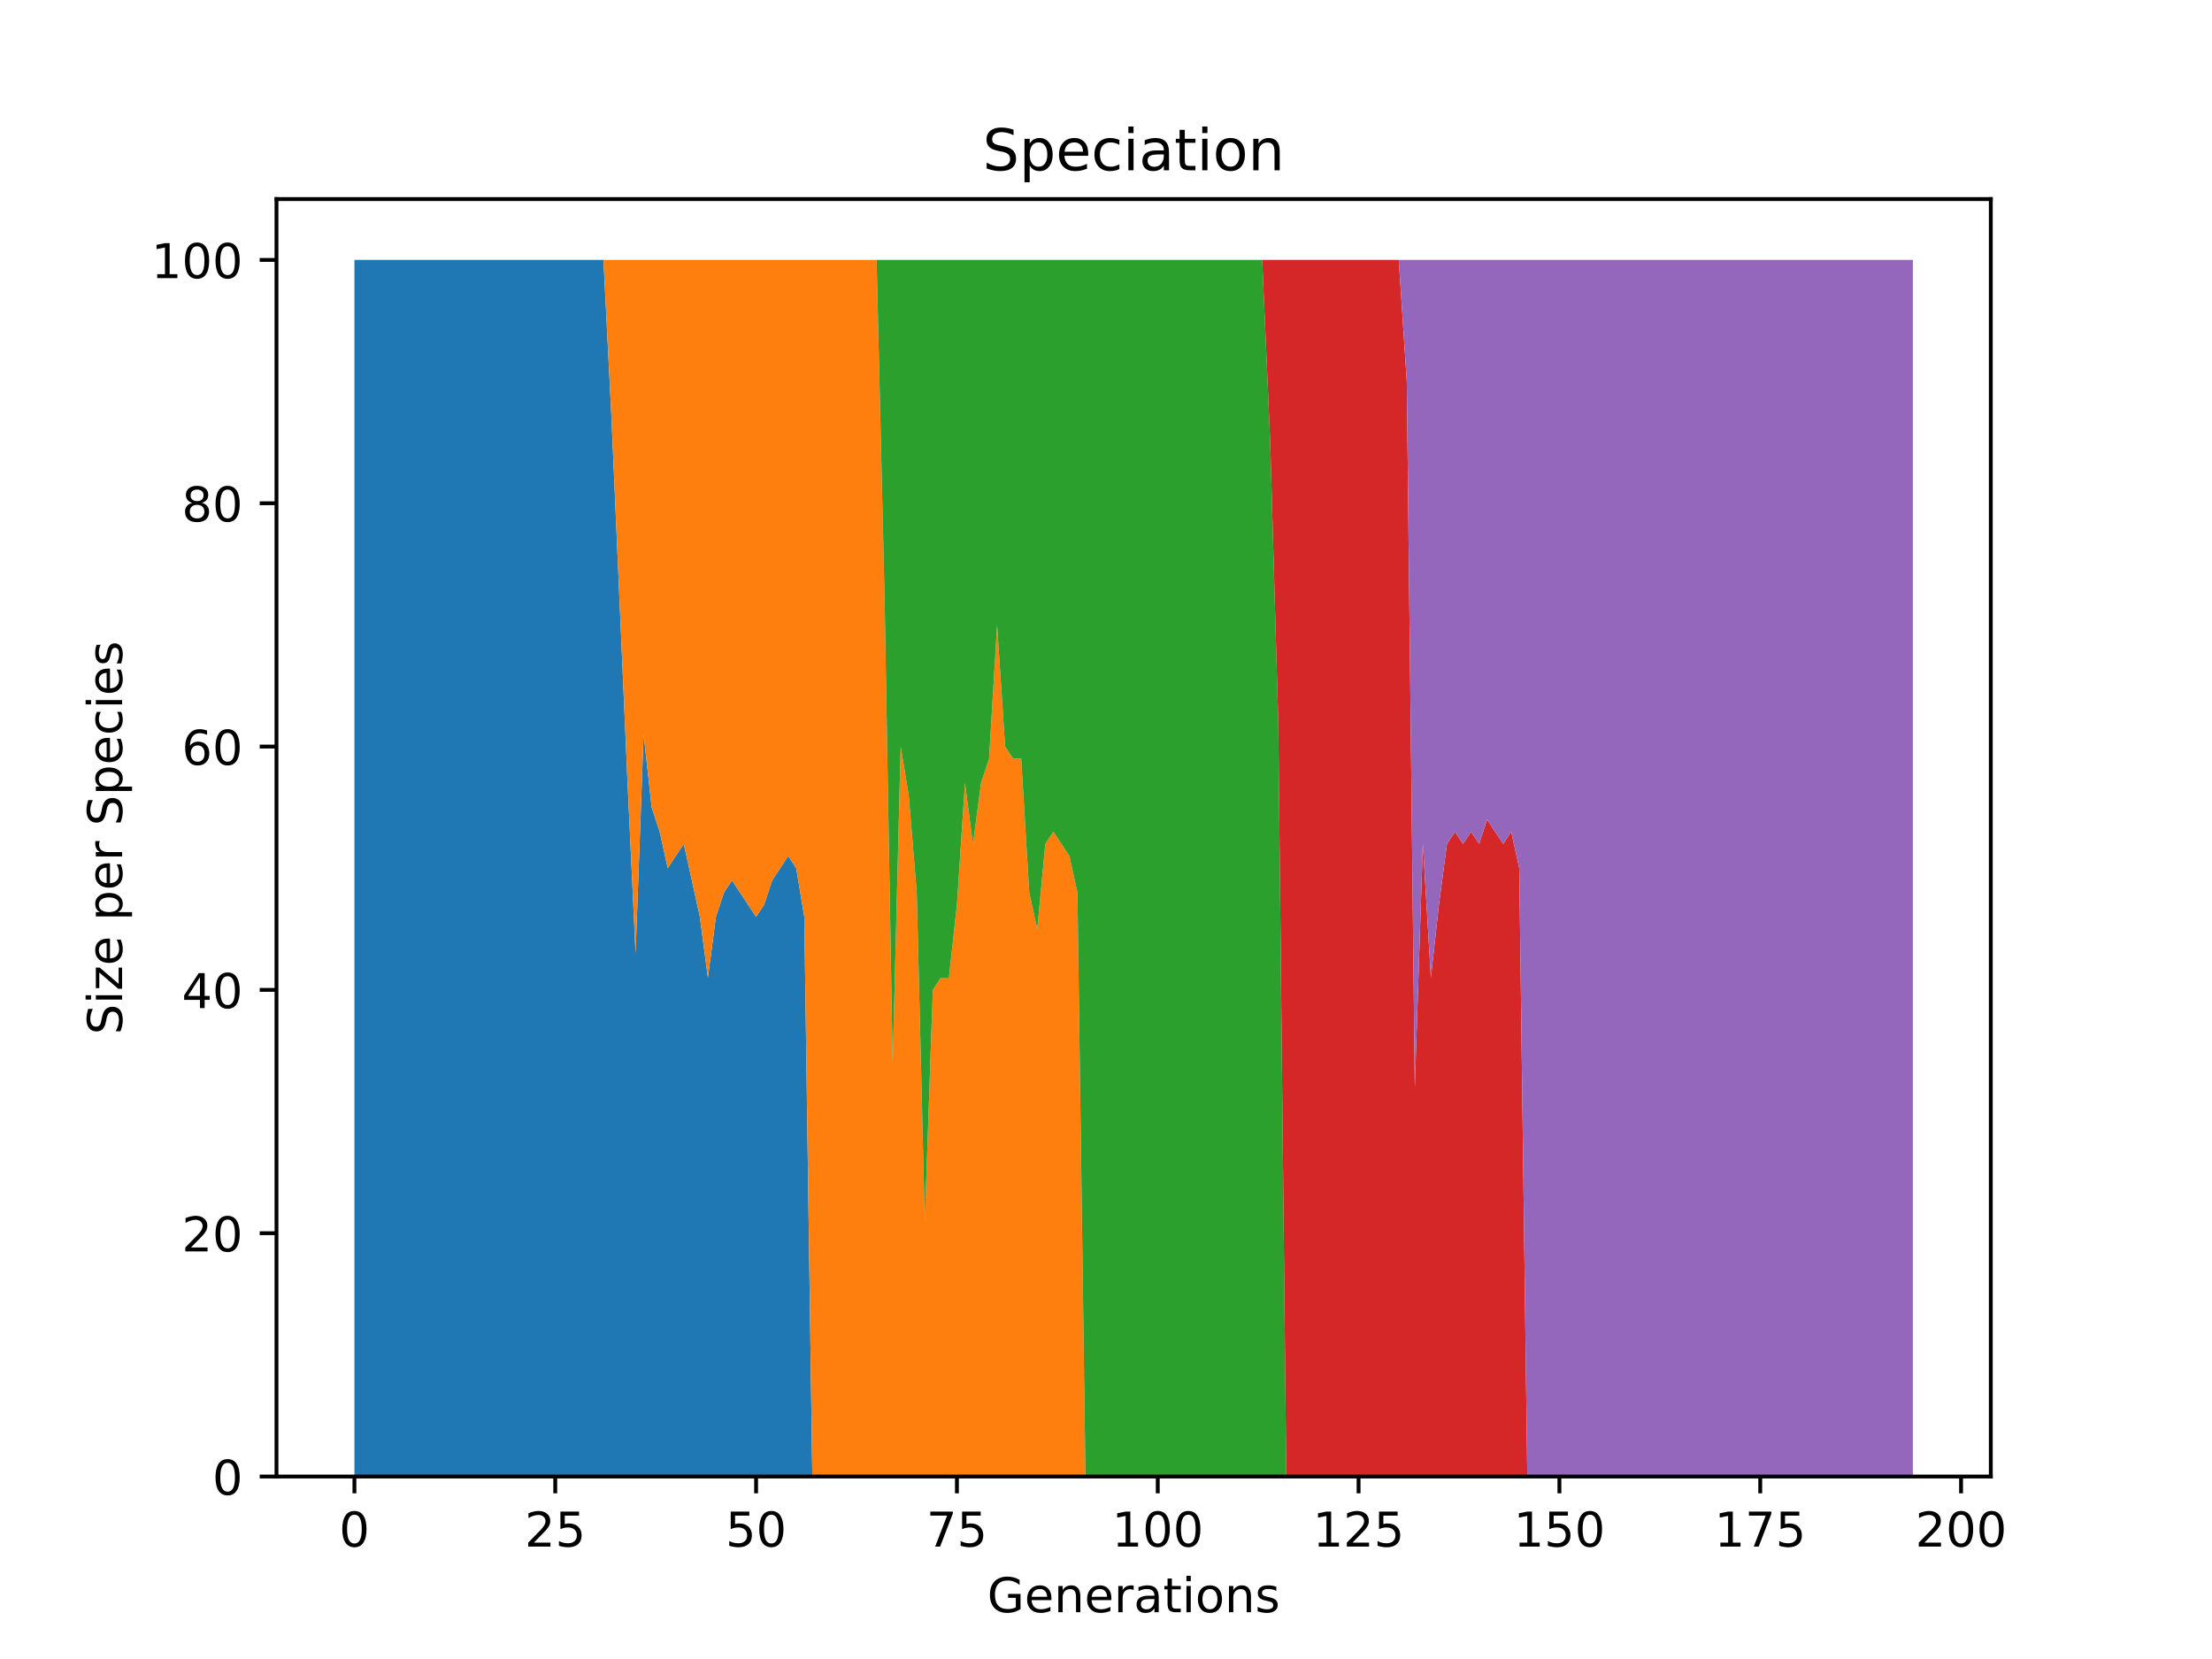 <?xml version="1.0" encoding="utf-8" standalone="no"?>
<!DOCTYPE svg PUBLIC "-//W3C//DTD SVG 1.1//EN"
  "http://www.w3.org/Graphics/SVG/1.1/DTD/svg11.dtd">
<!-- Created with matplotlib (https://matplotlib.org/) -->
<svg height="345.6pt" version="1.1" viewBox="0 0 460.8 345.6" width="460.8pt" xmlns="http://www.w3.org/2000/svg" xmlns:xlink="http://www.w3.org/1999/xlink">
 <defs>
  <style type="text/css">*{stroke-linecap:butt;stroke-linejoin:round;}</style>
 </defs>
 <g id="figure_1">
  <g id="patch_1">
   <path d="M 0 345.6 
L 460.8 345.6 
L 460.8 0 
L 0 0 
z
" style="fill:#ffffff;"/>
  </g>
  <g id="axes_1">
   <g id="patch_2">
    <path d="M 57.6 307.584 
L 414.72 307.584 
L 414.72 41.472 
L 57.6 41.472 
z
" style="fill:#ffffff;"/>
   </g>
   <g id="PolyCollection_1">
    <path clip-path="url(#p6d315b9fe9)" d="M 73.833 54.144 
L 73.833 307.584 
L 75.506 307.584 
L 77.18 307.584 
L 78.853 307.584 
L 80.527 307.584 
L 82.2 307.584 
L 83.874 307.584 
L 85.547 307.584 
L 87.221 307.584 
L 88.894 307.584 
L 90.567 307.584 
L 92.241 307.584 
L 93.914 307.584 
L 95.588 307.584 
L 97.261 307.584 
L 98.935 307.584 
L 100.608 307.584 
L 102.282 307.584 
L 103.955 307.584 
L 105.629 307.584 
L 107.302 307.584 
L 108.976 307.584 
L 110.649 307.584 
L 112.323 307.584 
L 113.996 307.584 
L 115.67 307.584 
L 117.343 307.584 
L 119.017 307.584 
L 120.69 307.584 
L 122.364 307.584 
L 124.037 307.584 
L 125.711 307.584 
L 127.384 307.584 
L 129.057 307.584 
L 130.731 307.584 
L 132.404 307.584 
L 134.078 307.584 
L 135.751 307.584 
L 137.425 307.584 
L 139.098 307.584 
L 140.772 307.584 
L 142.445 307.584 
L 144.119 307.584 
L 145.792 307.584 
L 147.466 307.584 
L 149.139 307.584 
L 150.813 307.584 
L 152.486 307.584 
L 154.16 307.584 
L 155.833 307.584 
L 157.507 307.584 
L 159.18 307.584 
L 160.854 307.584 
L 162.527 307.584 
L 164.2 307.584 
L 165.874 307.584 
L 167.547 307.584 
L 169.221 307.584 
L 170.894 307.584 
L 172.568 307.584 
L 174.241 307.584 
L 175.915 307.584 
L 177.588 307.584 
L 179.262 307.584 
L 180.935 307.584 
L 182.609 307.584 
L 184.282 307.584 
L 185.956 307.584 
L 187.629 307.584 
L 189.303 307.584 
L 190.976 307.584 
L 192.65 307.584 
L 194.323 307.584 
L 195.997 307.584 
L 197.67 307.584 
L 199.344 307.584 
L 201.017 307.584 
L 202.69 307.584 
L 204.364 307.584 
L 206.037 307.584 
L 207.711 307.584 
L 209.384 307.584 
L 211.058 307.584 
L 212.731 307.584 
L 214.405 307.584 
L 216.078 307.584 
L 217.752 307.584 
L 219.425 307.584 
L 221.099 307.584 
L 222.772 307.584 
L 224.446 307.584 
L 226.119 307.584 
L 227.793 307.584 
L 229.466 307.584 
L 231.14 307.584 
L 232.813 307.584 
L 234.487 307.584 
L 236.16 307.584 
L 237.833 307.584 
L 239.507 307.584 
L 241.18 307.584 
L 242.854 307.584 
L 244.527 307.584 
L 246.201 307.584 
L 247.874 307.584 
L 249.548 307.584 
L 251.221 307.584 
L 252.895 307.584 
L 254.568 307.584 
L 256.242 307.584 
L 257.915 307.584 
L 259.589 307.584 
L 261.262 307.584 
L 262.936 307.584 
L 264.609 307.584 
L 266.283 307.584 
L 267.956 307.584 
L 269.63 307.584 
L 271.303 307.584 
L 272.976 307.584 
L 274.65 307.584 
L 276.323 307.584 
L 277.997 307.584 
L 279.67 307.584 
L 281.344 307.584 
L 283.017 307.584 
L 284.691 307.584 
L 286.364 307.584 
L 288.038 307.584 
L 289.711 307.584 
L 291.385 307.584 
L 293.058 307.584 
L 294.732 307.584 
L 296.405 307.584 
L 298.079 307.584 
L 299.752 307.584 
L 301.426 307.584 
L 303.099 307.584 
L 304.773 307.584 
L 306.446 307.584 
L 308.12 307.584 
L 309.793 307.584 
L 311.466 307.584 
L 313.14 307.584 
L 314.813 307.584 
L 316.487 307.584 
L 318.16 307.584 
L 319.834 307.584 
L 321.507 307.584 
L 323.181 307.584 
L 324.854 307.584 
L 326.528 307.584 
L 328.201 307.584 
L 329.875 307.584 
L 331.548 307.584 
L 333.222 307.584 
L 334.895 307.584 
L 336.569 307.584 
L 338.242 307.584 
L 339.916 307.584 
L 341.589 307.584 
L 343.263 307.584 
L 344.936 307.584 
L 346.609 307.584 
L 348.283 307.584 
L 349.956 307.584 
L 351.63 307.584 
L 353.303 307.584 
L 354.977 307.584 
L 356.65 307.584 
L 358.324 307.584 
L 359.997 307.584 
L 361.671 307.584 
L 363.344 307.584 
L 365.018 307.584 
L 366.691 307.584 
L 368.365 307.584 
L 370.038 307.584 
L 371.712 307.584 
L 373.385 307.584 
L 375.059 307.584 
L 376.732 307.584 
L 378.406 307.584 
L 380.079 307.584 
L 381.753 307.584 
L 383.426 307.584 
L 385.099 307.584 
L 386.773 307.584 
L 388.446 307.584 
L 390.12 307.584 
L 391.793 307.584 
L 393.467 307.584 
L 395.14 307.584 
L 396.814 307.584 
L 398.487 307.584 
L 398.487 307.584 
L 398.487 307.584 
L 396.814 307.584 
L 395.14 307.584 
L 393.467 307.584 
L 391.793 307.584 
L 390.12 307.584 
L 388.446 307.584 
L 386.773 307.584 
L 385.099 307.584 
L 383.426 307.584 
L 381.753 307.584 
L 380.079 307.584 
L 378.406 307.584 
L 376.732 307.584 
L 375.059 307.584 
L 373.385 307.584 
L 371.712 307.584 
L 370.038 307.584 
L 368.365 307.584 
L 366.691 307.584 
L 365.018 307.584 
L 363.344 307.584 
L 361.671 307.584 
L 359.997 307.584 
L 358.324 307.584 
L 356.65 307.584 
L 354.977 307.584 
L 353.303 307.584 
L 351.63 307.584 
L 349.956 307.584 
L 348.283 307.584 
L 346.609 307.584 
L 344.936 307.584 
L 343.263 307.584 
L 341.589 307.584 
L 339.916 307.584 
L 338.242 307.584 
L 336.569 307.584 
L 334.895 307.584 
L 333.222 307.584 
L 331.548 307.584 
L 329.875 307.584 
L 328.201 307.584 
L 326.528 307.584 
L 324.854 307.584 
L 323.181 307.584 
L 321.507 307.584 
L 319.834 307.584 
L 318.16 307.584 
L 316.487 307.584 
L 314.813 307.584 
L 313.14 307.584 
L 311.466 307.584 
L 309.793 307.584 
L 308.12 307.584 
L 306.446 307.584 
L 304.773 307.584 
L 303.099 307.584 
L 301.426 307.584 
L 299.752 307.584 
L 298.079 307.584 
L 296.405 307.584 
L 294.732 307.584 
L 293.058 307.584 
L 291.385 307.584 
L 289.711 307.584 
L 288.038 307.584 
L 286.364 307.584 
L 284.691 307.584 
L 283.017 307.584 
L 281.344 307.584 
L 279.67 307.584 
L 277.997 307.584 
L 276.323 307.584 
L 274.65 307.584 
L 272.976 307.584 
L 271.303 307.584 
L 269.63 307.584 
L 267.956 307.584 
L 266.283 307.584 
L 264.609 307.584 
L 262.936 307.584 
L 261.262 307.584 
L 259.589 307.584 
L 257.915 307.584 
L 256.242 307.584 
L 254.568 307.584 
L 252.895 307.584 
L 251.221 307.584 
L 249.548 307.584 
L 247.874 307.584 
L 246.201 307.584 
L 244.527 307.584 
L 242.854 307.584 
L 241.18 307.584 
L 239.507 307.584 
L 237.833 307.584 
L 236.16 307.584 
L 234.487 307.584 
L 232.813 307.584 
L 231.14 307.584 
L 229.466 307.584 
L 227.793 307.584 
L 226.119 307.584 
L 224.446 307.584 
L 222.772 307.584 
L 221.099 307.584 
L 219.425 307.584 
L 217.752 307.584 
L 216.078 307.584 
L 214.405 307.584 
L 212.731 307.584 
L 211.058 307.584 
L 209.384 307.584 
L 207.711 307.584 
L 206.037 307.584 
L 204.364 307.584 
L 202.69 307.584 
L 201.017 307.584 
L 199.344 307.584 
L 197.67 307.584 
L 195.997 307.584 
L 194.323 307.584 
L 192.65 307.584 
L 190.976 307.584 
L 189.303 307.584 
L 187.629 307.584 
L 185.956 307.584 
L 184.282 307.584 
L 182.609 307.584 
L 180.935 307.584 
L 179.262 307.584 
L 177.588 307.584 
L 175.915 307.584 
L 174.241 307.584 
L 172.568 307.584 
L 170.894 307.584 
L 169.221 307.584 
L 167.547 191.002 
L 165.874 180.864 
L 164.2 178.33 
L 162.527 180.864 
L 160.854 183.398 
L 159.18 188.467 
L 157.507 191.002 
L 155.833 188.467 
L 154.16 185.933 
L 152.486 183.398 
L 150.813 185.933 
L 149.139 191.002 
L 147.466 203.674 
L 145.792 191.002 
L 144.119 183.398 
L 142.445 175.795 
L 140.772 178.33 
L 139.098 180.864 
L 137.425 173.261 
L 135.751 168.192 
L 134.078 152.986 
L 132.404 198.605 
L 130.731 163.123 
L 129.057 125.107 
L 127.384 87.091 
L 125.711 54.144 
L 124.037 54.144 
L 122.364 54.144 
L 120.69 54.144 
L 119.017 54.144 
L 117.343 54.144 
L 115.67 54.144 
L 113.996 54.144 
L 112.323 54.144 
L 110.649 54.144 
L 108.976 54.144 
L 107.302 54.144 
L 105.629 54.144 
L 103.955 54.144 
L 102.282 54.144 
L 100.608 54.144 
L 98.935 54.144 
L 97.261 54.144 
L 95.588 54.144 
L 93.914 54.144 
L 92.241 54.144 
L 90.567 54.144 
L 88.894 54.144 
L 87.221 54.144 
L 85.547 54.144 
L 83.874 54.144 
L 82.2 54.144 
L 80.527 54.144 
L 78.853 54.144 
L 77.18 54.144 
L 75.506 54.144 
L 73.833 54.144 
z
" style="fill:#1f77b4;"/>
   </g>
   <g id="PolyCollection_2">
    <path clip-path="url(#p6d315b9fe9)" d="M 73.833 54.144 
L 73.833 54.144 
L 75.506 54.144 
L 77.18 54.144 
L 78.853 54.144 
L 80.527 54.144 
L 82.2 54.144 
L 83.874 54.144 
L 85.547 54.144 
L 87.221 54.144 
L 88.894 54.144 
L 90.567 54.144 
L 92.241 54.144 
L 93.914 54.144 
L 95.588 54.144 
L 97.261 54.144 
L 98.935 54.144 
L 100.608 54.144 
L 102.282 54.144 
L 103.955 54.144 
L 105.629 54.144 
L 107.302 54.144 
L 108.976 54.144 
L 110.649 54.144 
L 112.323 54.144 
L 113.996 54.144 
L 115.67 54.144 
L 117.343 54.144 
L 119.017 54.144 
L 120.69 54.144 
L 122.364 54.144 
L 124.037 54.144 
L 125.711 54.144 
L 127.384 87.091 
L 129.057 125.107 
L 130.731 163.123 
L 132.404 198.605 
L 134.078 152.986 
L 135.751 168.192 
L 137.425 173.261 
L 139.098 180.864 
L 140.772 178.33 
L 142.445 175.795 
L 144.119 183.398 
L 145.792 191.002 
L 147.466 203.674 
L 149.139 191.002 
L 150.813 185.933 
L 152.486 183.398 
L 154.16 185.933 
L 155.833 188.467 
L 157.507 191.002 
L 159.18 188.467 
L 160.854 183.398 
L 162.527 180.864 
L 164.2 178.33 
L 165.874 180.864 
L 167.547 191.002 
L 169.221 307.584 
L 170.894 307.584 
L 172.568 307.584 
L 174.241 307.584 
L 175.915 307.584 
L 177.588 307.584 
L 179.262 307.584 
L 180.935 307.584 
L 182.609 307.584 
L 184.282 307.584 
L 185.956 307.584 
L 187.629 307.584 
L 189.303 307.584 
L 190.976 307.584 
L 192.65 307.584 
L 194.323 307.584 
L 195.997 307.584 
L 197.67 307.584 
L 199.344 307.584 
L 201.017 307.584 
L 202.69 307.584 
L 204.364 307.584 
L 206.037 307.584 
L 207.711 307.584 
L 209.384 307.584 
L 211.058 307.584 
L 212.731 307.584 
L 214.405 307.584 
L 216.078 307.584 
L 217.752 307.584 
L 219.425 307.584 
L 221.099 307.584 
L 222.772 307.584 
L 224.446 307.584 
L 226.119 307.584 
L 227.793 307.584 
L 229.466 307.584 
L 231.14 307.584 
L 232.813 307.584 
L 234.487 307.584 
L 236.16 307.584 
L 237.833 307.584 
L 239.507 307.584 
L 241.18 307.584 
L 242.854 307.584 
L 244.527 307.584 
L 246.201 307.584 
L 247.874 307.584 
L 249.548 307.584 
L 251.221 307.584 
L 252.895 307.584 
L 254.568 307.584 
L 256.242 307.584 
L 257.915 307.584 
L 259.589 307.584 
L 261.262 307.584 
L 262.936 307.584 
L 264.609 307.584 
L 266.283 307.584 
L 267.956 307.584 
L 269.63 307.584 
L 271.303 307.584 
L 272.976 307.584 
L 274.65 307.584 
L 276.323 307.584 
L 277.997 307.584 
L 279.67 307.584 
L 281.344 307.584 
L 283.017 307.584 
L 284.691 307.584 
L 286.364 307.584 
L 288.038 307.584 
L 289.711 307.584 
L 291.385 307.584 
L 293.058 307.584 
L 294.732 307.584 
L 296.405 307.584 
L 298.079 307.584 
L 299.752 307.584 
L 301.426 307.584 
L 303.099 307.584 
L 304.773 307.584 
L 306.446 307.584 
L 308.12 307.584 
L 309.793 307.584 
L 311.466 307.584 
L 313.14 307.584 
L 314.813 307.584 
L 316.487 307.584 
L 318.16 307.584 
L 319.834 307.584 
L 321.507 307.584 
L 323.181 307.584 
L 324.854 307.584 
L 326.528 307.584 
L 328.201 307.584 
L 329.875 307.584 
L 331.548 307.584 
L 333.222 307.584 
L 334.895 307.584 
L 336.569 307.584 
L 338.242 307.584 
L 339.916 307.584 
L 341.589 307.584 
L 343.263 307.584 
L 344.936 307.584 
L 346.609 307.584 
L 348.283 307.584 
L 349.956 307.584 
L 351.63 307.584 
L 353.303 307.584 
L 354.977 307.584 
L 356.65 307.584 
L 358.324 307.584 
L 359.997 307.584 
L 361.671 307.584 
L 363.344 307.584 
L 365.018 307.584 
L 366.691 307.584 
L 368.365 307.584 
L 370.038 307.584 
L 371.712 307.584 
L 373.385 307.584 
L 375.059 307.584 
L 376.732 307.584 
L 378.406 307.584 
L 380.079 307.584 
L 381.753 307.584 
L 383.426 307.584 
L 385.099 307.584 
L 386.773 307.584 
L 388.446 307.584 
L 390.12 307.584 
L 391.793 307.584 
L 393.467 307.584 
L 395.14 307.584 
L 396.814 307.584 
L 398.487 307.584 
L 398.487 307.584 
L 398.487 307.584 
L 396.814 307.584 
L 395.14 307.584 
L 393.467 307.584 
L 391.793 307.584 
L 390.12 307.584 
L 388.446 307.584 
L 386.773 307.584 
L 385.099 307.584 
L 383.426 307.584 
L 381.753 307.584 
L 380.079 307.584 
L 378.406 307.584 
L 376.732 307.584 
L 375.059 307.584 
L 373.385 307.584 
L 371.712 307.584 
L 370.038 307.584 
L 368.365 307.584 
L 366.691 307.584 
L 365.018 307.584 
L 363.344 307.584 
L 361.671 307.584 
L 359.997 307.584 
L 358.324 307.584 
L 356.65 307.584 
L 354.977 307.584 
L 353.303 307.584 
L 351.63 307.584 
L 349.956 307.584 
L 348.283 307.584 
L 346.609 307.584 
L 344.936 307.584 
L 343.263 307.584 
L 341.589 307.584 
L 339.916 307.584 
L 338.242 307.584 
L 336.569 307.584 
L 334.895 307.584 
L 333.222 307.584 
L 331.548 307.584 
L 329.875 307.584 
L 328.201 307.584 
L 326.528 307.584 
L 324.854 307.584 
L 323.181 307.584 
L 321.507 307.584 
L 319.834 307.584 
L 318.16 307.584 
L 316.487 307.584 
L 314.813 307.584 
L 313.14 307.584 
L 311.466 307.584 
L 309.793 307.584 
L 308.12 307.584 
L 306.446 307.584 
L 304.773 307.584 
L 303.099 307.584 
L 301.426 307.584 
L 299.752 307.584 
L 298.079 307.584 
L 296.405 307.584 
L 294.732 307.584 
L 293.058 307.584 
L 291.385 307.584 
L 289.711 307.584 
L 288.038 307.584 
L 286.364 307.584 
L 284.691 307.584 
L 283.017 307.584 
L 281.344 307.584 
L 279.67 307.584 
L 277.997 307.584 
L 276.323 307.584 
L 274.65 307.584 
L 272.976 307.584 
L 271.303 307.584 
L 269.63 307.584 
L 267.956 307.584 
L 266.283 307.584 
L 264.609 307.584 
L 262.936 307.584 
L 261.262 307.584 
L 259.589 307.584 
L 257.915 307.584 
L 256.242 307.584 
L 254.568 307.584 
L 252.895 307.584 
L 251.221 307.584 
L 249.548 307.584 
L 247.874 307.584 
L 246.201 307.584 
L 244.527 307.584 
L 242.854 307.584 
L 241.18 307.584 
L 239.507 307.584 
L 237.833 307.584 
L 236.16 307.584 
L 234.487 307.584 
L 232.813 307.584 
L 231.14 307.584 
L 229.466 307.584 
L 227.793 307.584 
L 226.119 307.584 
L 224.446 185.933 
L 222.772 178.33 
L 221.099 175.795 
L 219.425 173.261 
L 217.752 175.795 
L 216.078 193.536 
L 214.405 185.933 
L 212.731 158.054 
L 211.058 158.054 
L 209.384 155.52 
L 207.711 130.176 
L 206.037 158.054 
L 204.364 163.123 
L 202.69 175.795 
L 201.017 163.123 
L 199.344 188.467 
L 197.67 203.674 
L 195.997 203.674 
L 194.323 206.208 
L 192.65 254.362 
L 190.976 185.933 
L 189.303 165.658 
L 187.629 155.52 
L 185.956 221.414 
L 184.282 125.107 
L 182.609 54.144 
L 180.935 54.144 
L 179.262 54.144 
L 177.588 54.144 
L 175.915 54.144 
L 174.241 54.144 
L 172.568 54.144 
L 170.894 54.144 
L 169.221 54.144 
L 167.547 54.144 
L 165.874 54.144 
L 164.2 54.144 
L 162.527 54.144 
L 160.854 54.144 
L 159.18 54.144 
L 157.507 54.144 
L 155.833 54.144 
L 154.16 54.144 
L 152.486 54.144 
L 150.813 54.144 
L 149.139 54.144 
L 147.466 54.144 
L 145.792 54.144 
L 144.119 54.144 
L 142.445 54.144 
L 140.772 54.144 
L 139.098 54.144 
L 137.425 54.144 
L 135.751 54.144 
L 134.078 54.144 
L 132.404 54.144 
L 130.731 54.144 
L 129.057 54.144 
L 127.384 54.144 
L 125.711 54.144 
L 124.037 54.144 
L 122.364 54.144 
L 120.69 54.144 
L 119.017 54.144 
L 117.343 54.144 
L 115.67 54.144 
L 113.996 54.144 
L 112.323 54.144 
L 110.649 54.144 
L 108.976 54.144 
L 107.302 54.144 
L 105.629 54.144 
L 103.955 54.144 
L 102.282 54.144 
L 100.608 54.144 
L 98.935 54.144 
L 97.261 54.144 
L 95.588 54.144 
L 93.914 54.144 
L 92.241 54.144 
L 90.567 54.144 
L 88.894 54.144 
L 87.221 54.144 
L 85.547 54.144 
L 83.874 54.144 
L 82.2 54.144 
L 80.527 54.144 
L 78.853 54.144 
L 77.18 54.144 
L 75.506 54.144 
L 73.833 54.144 
z
" style="fill:#ff7f0e;"/>
   </g>
   <g id="PolyCollection_3">
    <path clip-path="url(#p6d315b9fe9)" d="M 73.833 54.144 
L 73.833 54.144 
L 75.506 54.144 
L 77.18 54.144 
L 78.853 54.144 
L 80.527 54.144 
L 82.2 54.144 
L 83.874 54.144 
L 85.547 54.144 
L 87.221 54.144 
L 88.894 54.144 
L 90.567 54.144 
L 92.241 54.144 
L 93.914 54.144 
L 95.588 54.144 
L 97.261 54.144 
L 98.935 54.144 
L 100.608 54.144 
L 102.282 54.144 
L 103.955 54.144 
L 105.629 54.144 
L 107.302 54.144 
L 108.976 54.144 
L 110.649 54.144 
L 112.323 54.144 
L 113.996 54.144 
L 115.67 54.144 
L 117.343 54.144 
L 119.017 54.144 
L 120.69 54.144 
L 122.364 54.144 
L 124.037 54.144 
L 125.711 54.144 
L 127.384 54.144 
L 129.057 54.144 
L 130.731 54.144 
L 132.404 54.144 
L 134.078 54.144 
L 135.751 54.144 
L 137.425 54.144 
L 139.098 54.144 
L 140.772 54.144 
L 142.445 54.144 
L 144.119 54.144 
L 145.792 54.144 
L 147.466 54.144 
L 149.139 54.144 
L 150.813 54.144 
L 152.486 54.144 
L 154.16 54.144 
L 155.833 54.144 
L 157.507 54.144 
L 159.18 54.144 
L 160.854 54.144 
L 162.527 54.144 
L 164.2 54.144 
L 165.874 54.144 
L 167.547 54.144 
L 169.221 54.144 
L 170.894 54.144 
L 172.568 54.144 
L 174.241 54.144 
L 175.915 54.144 
L 177.588 54.144 
L 179.262 54.144 
L 180.935 54.144 
L 182.609 54.144 
L 184.282 125.107 
L 185.956 221.414 
L 187.629 155.52 
L 189.303 165.658 
L 190.976 185.933 
L 192.65 254.362 
L 194.323 206.208 
L 195.997 203.674 
L 197.67 203.674 
L 199.344 188.467 
L 201.017 163.123 
L 202.69 175.795 
L 204.364 163.123 
L 206.037 158.054 
L 207.711 130.176 
L 209.384 155.52 
L 211.058 158.054 
L 212.731 158.054 
L 214.405 185.933 
L 216.078 193.536 
L 217.752 175.795 
L 219.425 173.261 
L 221.099 175.795 
L 222.772 178.33 
L 224.446 185.933 
L 226.119 307.584 
L 227.793 307.584 
L 229.466 307.584 
L 231.14 307.584 
L 232.813 307.584 
L 234.487 307.584 
L 236.16 307.584 
L 237.833 307.584 
L 239.507 307.584 
L 241.18 307.584 
L 242.854 307.584 
L 244.527 307.584 
L 246.201 307.584 
L 247.874 307.584 
L 249.548 307.584 
L 251.221 307.584 
L 252.895 307.584 
L 254.568 307.584 
L 256.242 307.584 
L 257.915 307.584 
L 259.589 307.584 
L 261.262 307.584 
L 262.936 307.584 
L 264.609 307.584 
L 266.283 307.584 
L 267.956 307.584 
L 269.63 307.584 
L 271.303 307.584 
L 272.976 307.584 
L 274.65 307.584 
L 276.323 307.584 
L 277.997 307.584 
L 279.67 307.584 
L 281.344 307.584 
L 283.017 307.584 
L 284.691 307.584 
L 286.364 307.584 
L 288.038 307.584 
L 289.711 307.584 
L 291.385 307.584 
L 293.058 307.584 
L 294.732 307.584 
L 296.405 307.584 
L 298.079 307.584 
L 299.752 307.584 
L 301.426 307.584 
L 303.099 307.584 
L 304.773 307.584 
L 306.446 307.584 
L 308.12 307.584 
L 309.793 307.584 
L 311.466 307.584 
L 313.14 307.584 
L 314.813 307.584 
L 316.487 307.584 
L 318.16 307.584 
L 319.834 307.584 
L 321.507 307.584 
L 323.181 307.584 
L 324.854 307.584 
L 326.528 307.584 
L 328.201 307.584 
L 329.875 307.584 
L 331.548 307.584 
L 333.222 307.584 
L 334.895 307.584 
L 336.569 307.584 
L 338.242 307.584 
L 339.916 307.584 
L 341.589 307.584 
L 343.263 307.584 
L 344.936 307.584 
L 346.609 307.584 
L 348.283 307.584 
L 349.956 307.584 
L 351.63 307.584 
L 353.303 307.584 
L 354.977 307.584 
L 356.65 307.584 
L 358.324 307.584 
L 359.997 307.584 
L 361.671 307.584 
L 363.344 307.584 
L 365.018 307.584 
L 366.691 307.584 
L 368.365 307.584 
L 370.038 307.584 
L 371.712 307.584 
L 373.385 307.584 
L 375.059 307.584 
L 376.732 307.584 
L 378.406 307.584 
L 380.079 307.584 
L 381.753 307.584 
L 383.426 307.584 
L 385.099 307.584 
L 386.773 307.584 
L 388.446 307.584 
L 390.12 307.584 
L 391.793 307.584 
L 393.467 307.584 
L 395.14 307.584 
L 396.814 307.584 
L 398.487 307.584 
L 398.487 307.584 
L 398.487 307.584 
L 396.814 307.584 
L 395.14 307.584 
L 393.467 307.584 
L 391.793 307.584 
L 390.12 307.584 
L 388.446 307.584 
L 386.773 307.584 
L 385.099 307.584 
L 383.426 307.584 
L 381.753 307.584 
L 380.079 307.584 
L 378.406 307.584 
L 376.732 307.584 
L 375.059 307.584 
L 373.385 307.584 
L 371.712 307.584 
L 370.038 307.584 
L 368.365 307.584 
L 366.691 307.584 
L 365.018 307.584 
L 363.344 307.584 
L 361.671 307.584 
L 359.997 307.584 
L 358.324 307.584 
L 356.65 307.584 
L 354.977 307.584 
L 353.303 307.584 
L 351.63 307.584 
L 349.956 307.584 
L 348.283 307.584 
L 346.609 307.584 
L 344.936 307.584 
L 343.263 307.584 
L 341.589 307.584 
L 339.916 307.584 
L 338.242 307.584 
L 336.569 307.584 
L 334.895 307.584 
L 333.222 307.584 
L 331.548 307.584 
L 329.875 307.584 
L 328.201 307.584 
L 326.528 307.584 
L 324.854 307.584 
L 323.181 307.584 
L 321.507 307.584 
L 319.834 307.584 
L 318.16 307.584 
L 316.487 307.584 
L 314.813 307.584 
L 313.14 307.584 
L 311.466 307.584 
L 309.793 307.584 
L 308.12 307.584 
L 306.446 307.584 
L 304.773 307.584 
L 303.099 307.584 
L 301.426 307.584 
L 299.752 307.584 
L 298.079 307.584 
L 296.405 307.584 
L 294.732 307.584 
L 293.058 307.584 
L 291.385 307.584 
L 289.711 307.584 
L 288.038 307.584 
L 286.364 307.584 
L 284.691 307.584 
L 283.017 307.584 
L 281.344 307.584 
L 279.67 307.584 
L 277.997 307.584 
L 276.323 307.584 
L 274.65 307.584 
L 272.976 307.584 
L 271.303 307.584 
L 269.63 307.584 
L 267.956 307.584 
L 266.283 150.451 
L 264.609 92.16 
L 262.936 54.144 
L 261.262 54.144 
L 259.589 54.144 
L 257.915 54.144 
L 256.242 54.144 
L 254.568 54.144 
L 252.895 54.144 
L 251.221 54.144 
L 249.548 54.144 
L 247.874 54.144 
L 246.201 54.144 
L 244.527 54.144 
L 242.854 54.144 
L 241.18 54.144 
L 239.507 54.144 
L 237.833 54.144 
L 236.16 54.144 
L 234.487 54.144 
L 232.813 54.144 
L 231.14 54.144 
L 229.466 54.144 
L 227.793 54.144 
L 226.119 54.144 
L 224.446 54.144 
L 222.772 54.144 
L 221.099 54.144 
L 219.425 54.144 
L 217.752 54.144 
L 216.078 54.144 
L 214.405 54.144 
L 212.731 54.144 
L 211.058 54.144 
L 209.384 54.144 
L 207.711 54.144 
L 206.037 54.144 
L 204.364 54.144 
L 202.69 54.144 
L 201.017 54.144 
L 199.344 54.144 
L 197.67 54.144 
L 195.997 54.144 
L 194.323 54.144 
L 192.65 54.144 
L 190.976 54.144 
L 189.303 54.144 
L 187.629 54.144 
L 185.956 54.144 
L 184.282 54.144 
L 182.609 54.144 
L 180.935 54.144 
L 179.262 54.144 
L 177.588 54.144 
L 175.915 54.144 
L 174.241 54.144 
L 172.568 54.144 
L 170.894 54.144 
L 169.221 54.144 
L 167.547 54.144 
L 165.874 54.144 
L 164.2 54.144 
L 162.527 54.144 
L 160.854 54.144 
L 159.18 54.144 
L 157.507 54.144 
L 155.833 54.144 
L 154.16 54.144 
L 152.486 54.144 
L 150.813 54.144 
L 149.139 54.144 
L 147.466 54.144 
L 145.792 54.144 
L 144.119 54.144 
L 142.445 54.144 
L 140.772 54.144 
L 139.098 54.144 
L 137.425 54.144 
L 135.751 54.144 
L 134.078 54.144 
L 132.404 54.144 
L 130.731 54.144 
L 129.057 54.144 
L 127.384 54.144 
L 125.711 54.144 
L 124.037 54.144 
L 122.364 54.144 
L 120.69 54.144 
L 119.017 54.144 
L 117.343 54.144 
L 115.67 54.144 
L 113.996 54.144 
L 112.323 54.144 
L 110.649 54.144 
L 108.976 54.144 
L 107.302 54.144 
L 105.629 54.144 
L 103.955 54.144 
L 102.282 54.144 
L 100.608 54.144 
L 98.935 54.144 
L 97.261 54.144 
L 95.588 54.144 
L 93.914 54.144 
L 92.241 54.144 
L 90.567 54.144 
L 88.894 54.144 
L 87.221 54.144 
L 85.547 54.144 
L 83.874 54.144 
L 82.2 54.144 
L 80.527 54.144 
L 78.853 54.144 
L 77.18 54.144 
L 75.506 54.144 
L 73.833 54.144 
z
" style="fill:#2ca02c;"/>
   </g>
   <g id="PolyCollection_4">
    <path clip-path="url(#p6d315b9fe9)" d="M 73.833 54.144 
L 73.833 54.144 
L 75.506 54.144 
L 77.18 54.144 
L 78.853 54.144 
L 80.527 54.144 
L 82.2 54.144 
L 83.874 54.144 
L 85.547 54.144 
L 87.221 54.144 
L 88.894 54.144 
L 90.567 54.144 
L 92.241 54.144 
L 93.914 54.144 
L 95.588 54.144 
L 97.261 54.144 
L 98.935 54.144 
L 100.608 54.144 
L 102.282 54.144 
L 103.955 54.144 
L 105.629 54.144 
L 107.302 54.144 
L 108.976 54.144 
L 110.649 54.144 
L 112.323 54.144 
L 113.996 54.144 
L 115.67 54.144 
L 117.343 54.144 
L 119.017 54.144 
L 120.69 54.144 
L 122.364 54.144 
L 124.037 54.144 
L 125.711 54.144 
L 127.384 54.144 
L 129.057 54.144 
L 130.731 54.144 
L 132.404 54.144 
L 134.078 54.144 
L 135.751 54.144 
L 137.425 54.144 
L 139.098 54.144 
L 140.772 54.144 
L 142.445 54.144 
L 144.119 54.144 
L 145.792 54.144 
L 147.466 54.144 
L 149.139 54.144 
L 150.813 54.144 
L 152.486 54.144 
L 154.16 54.144 
L 155.833 54.144 
L 157.507 54.144 
L 159.18 54.144 
L 160.854 54.144 
L 162.527 54.144 
L 164.2 54.144 
L 165.874 54.144 
L 167.547 54.144 
L 169.221 54.144 
L 170.894 54.144 
L 172.568 54.144 
L 174.241 54.144 
L 175.915 54.144 
L 177.588 54.144 
L 179.262 54.144 
L 180.935 54.144 
L 182.609 54.144 
L 184.282 54.144 
L 185.956 54.144 
L 187.629 54.144 
L 189.303 54.144 
L 190.976 54.144 
L 192.65 54.144 
L 194.323 54.144 
L 195.997 54.144 
L 197.67 54.144 
L 199.344 54.144 
L 201.017 54.144 
L 202.69 54.144 
L 204.364 54.144 
L 206.037 54.144 
L 207.711 54.144 
L 209.384 54.144 
L 211.058 54.144 
L 212.731 54.144 
L 214.405 54.144 
L 216.078 54.144 
L 217.752 54.144 
L 219.425 54.144 
L 221.099 54.144 
L 222.772 54.144 
L 224.446 54.144 
L 226.119 54.144 
L 227.793 54.144 
L 229.466 54.144 
L 231.14 54.144 
L 232.813 54.144 
L 234.487 54.144 
L 236.16 54.144 
L 237.833 54.144 
L 239.507 54.144 
L 241.18 54.144 
L 242.854 54.144 
L 244.527 54.144 
L 246.201 54.144 
L 247.874 54.144 
L 249.548 54.144 
L 251.221 54.144 
L 252.895 54.144 
L 254.568 54.144 
L 256.242 54.144 
L 257.915 54.144 
L 259.589 54.144 
L 261.262 54.144 
L 262.936 54.144 
L 264.609 92.16 
L 266.283 150.451 
L 267.956 307.584 
L 269.63 307.584 
L 271.303 307.584 
L 272.976 307.584 
L 274.65 307.584 
L 276.323 307.584 
L 277.997 307.584 
L 279.67 307.584 
L 281.344 307.584 
L 283.017 307.584 
L 284.691 307.584 
L 286.364 307.584 
L 288.038 307.584 
L 289.711 307.584 
L 291.385 307.584 
L 293.058 307.584 
L 294.732 307.584 
L 296.405 307.584 
L 298.079 307.584 
L 299.752 307.584 
L 301.426 307.584 
L 303.099 307.584 
L 304.773 307.584 
L 306.446 307.584 
L 308.12 307.584 
L 309.793 307.584 
L 311.466 307.584 
L 313.14 307.584 
L 314.813 307.584 
L 316.487 307.584 
L 318.16 307.584 
L 319.834 307.584 
L 321.507 307.584 
L 323.181 307.584 
L 324.854 307.584 
L 326.528 307.584 
L 328.201 307.584 
L 329.875 307.584 
L 331.548 307.584 
L 333.222 307.584 
L 334.895 307.584 
L 336.569 307.584 
L 338.242 307.584 
L 339.916 307.584 
L 341.589 307.584 
L 343.263 307.584 
L 344.936 307.584 
L 346.609 307.584 
L 348.283 307.584 
L 349.956 307.584 
L 351.63 307.584 
L 353.303 307.584 
L 354.977 307.584 
L 356.65 307.584 
L 358.324 307.584 
L 359.997 307.584 
L 361.671 307.584 
L 363.344 307.584 
L 365.018 307.584 
L 366.691 307.584 
L 368.365 307.584 
L 370.038 307.584 
L 371.712 307.584 
L 373.385 307.584 
L 375.059 307.584 
L 376.732 307.584 
L 378.406 307.584 
L 380.079 307.584 
L 381.753 307.584 
L 383.426 307.584 
L 385.099 307.584 
L 386.773 307.584 
L 388.446 307.584 
L 390.12 307.584 
L 391.793 307.584 
L 393.467 307.584 
L 395.14 307.584 
L 396.814 307.584 
L 398.487 307.584 
L 398.487 307.584 
L 398.487 307.584 
L 396.814 307.584 
L 395.14 307.584 
L 393.467 307.584 
L 391.793 307.584 
L 390.12 307.584 
L 388.446 307.584 
L 386.773 307.584 
L 385.099 307.584 
L 383.426 307.584 
L 381.753 307.584 
L 380.079 307.584 
L 378.406 307.584 
L 376.732 307.584 
L 375.059 307.584 
L 373.385 307.584 
L 371.712 307.584 
L 370.038 307.584 
L 368.365 307.584 
L 366.691 307.584 
L 365.018 307.584 
L 363.344 307.584 
L 361.671 307.584 
L 359.997 307.584 
L 358.324 307.584 
L 356.65 307.584 
L 354.977 307.584 
L 353.303 307.584 
L 351.63 307.584 
L 349.956 307.584 
L 348.283 307.584 
L 346.609 307.584 
L 344.936 307.584 
L 343.263 307.584 
L 341.589 307.584 
L 339.916 307.584 
L 338.242 307.584 
L 336.569 307.584 
L 334.895 307.584 
L 333.222 307.584 
L 331.548 307.584 
L 329.875 307.584 
L 328.201 307.584 
L 326.528 307.584 
L 324.854 307.584 
L 323.181 307.584 
L 321.507 307.584 
L 319.834 307.584 
L 318.16 307.584 
L 316.487 180.864 
L 314.813 173.261 
L 313.14 175.795 
L 311.466 173.261 
L 309.793 170.726 
L 308.12 175.795 
L 306.446 173.261 
L 304.773 175.795 
L 303.099 173.261 
L 301.426 175.795 
L 299.752 188.467 
L 298.079 203.674 
L 296.405 175.795 
L 294.732 226.483 
L 293.058 79.488 
L 291.385 54.144 
L 289.711 54.144 
L 288.038 54.144 
L 286.364 54.144 
L 284.691 54.144 
L 283.017 54.144 
L 281.344 54.144 
L 279.67 54.144 
L 277.997 54.144 
L 276.323 54.144 
L 274.65 54.144 
L 272.976 54.144 
L 271.303 54.144 
L 269.63 54.144 
L 267.956 54.144 
L 266.283 54.144 
L 264.609 54.144 
L 262.936 54.144 
L 261.262 54.144 
L 259.589 54.144 
L 257.915 54.144 
L 256.242 54.144 
L 254.568 54.144 
L 252.895 54.144 
L 251.221 54.144 
L 249.548 54.144 
L 247.874 54.144 
L 246.201 54.144 
L 244.527 54.144 
L 242.854 54.144 
L 241.18 54.144 
L 239.507 54.144 
L 237.833 54.144 
L 236.16 54.144 
L 234.487 54.144 
L 232.813 54.144 
L 231.14 54.144 
L 229.466 54.144 
L 227.793 54.144 
L 226.119 54.144 
L 224.446 54.144 
L 222.772 54.144 
L 221.099 54.144 
L 219.425 54.144 
L 217.752 54.144 
L 216.078 54.144 
L 214.405 54.144 
L 212.731 54.144 
L 211.058 54.144 
L 209.384 54.144 
L 207.711 54.144 
L 206.037 54.144 
L 204.364 54.144 
L 202.69 54.144 
L 201.017 54.144 
L 199.344 54.144 
L 197.67 54.144 
L 195.997 54.144 
L 194.323 54.144 
L 192.65 54.144 
L 190.976 54.144 
L 189.303 54.144 
L 187.629 54.144 
L 185.956 54.144 
L 184.282 54.144 
L 182.609 54.144 
L 180.935 54.144 
L 179.262 54.144 
L 177.588 54.144 
L 175.915 54.144 
L 174.241 54.144 
L 172.568 54.144 
L 170.894 54.144 
L 169.221 54.144 
L 167.547 54.144 
L 165.874 54.144 
L 164.2 54.144 
L 162.527 54.144 
L 160.854 54.144 
L 159.18 54.144 
L 157.507 54.144 
L 155.833 54.144 
L 154.16 54.144 
L 152.486 54.144 
L 150.813 54.144 
L 149.139 54.144 
L 147.466 54.144 
L 145.792 54.144 
L 144.119 54.144 
L 142.445 54.144 
L 140.772 54.144 
L 139.098 54.144 
L 137.425 54.144 
L 135.751 54.144 
L 134.078 54.144 
L 132.404 54.144 
L 130.731 54.144 
L 129.057 54.144 
L 127.384 54.144 
L 125.711 54.144 
L 124.037 54.144 
L 122.364 54.144 
L 120.69 54.144 
L 119.017 54.144 
L 117.343 54.144 
L 115.67 54.144 
L 113.996 54.144 
L 112.323 54.144 
L 110.649 54.144 
L 108.976 54.144 
L 107.302 54.144 
L 105.629 54.144 
L 103.955 54.144 
L 102.282 54.144 
L 100.608 54.144 
L 98.935 54.144 
L 97.261 54.144 
L 95.588 54.144 
L 93.914 54.144 
L 92.241 54.144 
L 90.567 54.144 
L 88.894 54.144 
L 87.221 54.144 
L 85.547 54.144 
L 83.874 54.144 
L 82.2 54.144 
L 80.527 54.144 
L 78.853 54.144 
L 77.18 54.144 
L 75.506 54.144 
L 73.833 54.144 
z
" style="fill:#d62728;"/>
   </g>
   <g id="PolyCollection_5">
    <path clip-path="url(#p6d315b9fe9)" d="M 73.833 54.144 
L 73.833 54.144 
L 75.506 54.144 
L 77.18 54.144 
L 78.853 54.144 
L 80.527 54.144 
L 82.2 54.144 
L 83.874 54.144 
L 85.547 54.144 
L 87.221 54.144 
L 88.894 54.144 
L 90.567 54.144 
L 92.241 54.144 
L 93.914 54.144 
L 95.588 54.144 
L 97.261 54.144 
L 98.935 54.144 
L 100.608 54.144 
L 102.282 54.144 
L 103.955 54.144 
L 105.629 54.144 
L 107.302 54.144 
L 108.976 54.144 
L 110.649 54.144 
L 112.323 54.144 
L 113.996 54.144 
L 115.67 54.144 
L 117.343 54.144 
L 119.017 54.144 
L 120.69 54.144 
L 122.364 54.144 
L 124.037 54.144 
L 125.711 54.144 
L 127.384 54.144 
L 129.057 54.144 
L 130.731 54.144 
L 132.404 54.144 
L 134.078 54.144 
L 135.751 54.144 
L 137.425 54.144 
L 139.098 54.144 
L 140.772 54.144 
L 142.445 54.144 
L 144.119 54.144 
L 145.792 54.144 
L 147.466 54.144 
L 149.139 54.144 
L 150.813 54.144 
L 152.486 54.144 
L 154.16 54.144 
L 155.833 54.144 
L 157.507 54.144 
L 159.18 54.144 
L 160.854 54.144 
L 162.527 54.144 
L 164.2 54.144 
L 165.874 54.144 
L 167.547 54.144 
L 169.221 54.144 
L 170.894 54.144 
L 172.568 54.144 
L 174.241 54.144 
L 175.915 54.144 
L 177.588 54.144 
L 179.262 54.144 
L 180.935 54.144 
L 182.609 54.144 
L 184.282 54.144 
L 185.956 54.144 
L 187.629 54.144 
L 189.303 54.144 
L 190.976 54.144 
L 192.65 54.144 
L 194.323 54.144 
L 195.997 54.144 
L 197.67 54.144 
L 199.344 54.144 
L 201.017 54.144 
L 202.69 54.144 
L 204.364 54.144 
L 206.037 54.144 
L 207.711 54.144 
L 209.384 54.144 
L 211.058 54.144 
L 212.731 54.144 
L 214.405 54.144 
L 216.078 54.144 
L 217.752 54.144 
L 219.425 54.144 
L 221.099 54.144 
L 222.772 54.144 
L 224.446 54.144 
L 226.119 54.144 
L 227.793 54.144 
L 229.466 54.144 
L 231.14 54.144 
L 232.813 54.144 
L 234.487 54.144 
L 236.16 54.144 
L 237.833 54.144 
L 239.507 54.144 
L 241.18 54.144 
L 242.854 54.144 
L 244.527 54.144 
L 246.201 54.144 
L 247.874 54.144 
L 249.548 54.144 
L 251.221 54.144 
L 252.895 54.144 
L 254.568 54.144 
L 256.242 54.144 
L 257.915 54.144 
L 259.589 54.144 
L 261.262 54.144 
L 262.936 54.144 
L 264.609 54.144 
L 266.283 54.144 
L 267.956 54.144 
L 269.63 54.144 
L 271.303 54.144 
L 272.976 54.144 
L 274.65 54.144 
L 276.323 54.144 
L 277.997 54.144 
L 279.67 54.144 
L 281.344 54.144 
L 283.017 54.144 
L 284.691 54.144 
L 286.364 54.144 
L 288.038 54.144 
L 289.711 54.144 
L 291.385 54.144 
L 293.058 79.488 
L 294.732 226.483 
L 296.405 175.795 
L 298.079 203.674 
L 299.752 188.467 
L 301.426 175.795 
L 303.099 173.261 
L 304.773 175.795 
L 306.446 173.261 
L 308.12 175.795 
L 309.793 170.726 
L 311.466 173.261 
L 313.14 175.795 
L 314.813 173.261 
L 316.487 180.864 
L 318.16 307.584 
L 319.834 307.584 
L 321.507 307.584 
L 323.181 307.584 
L 324.854 307.584 
L 326.528 307.584 
L 328.201 307.584 
L 329.875 307.584 
L 331.548 307.584 
L 333.222 307.584 
L 334.895 307.584 
L 336.569 307.584 
L 338.242 307.584 
L 339.916 307.584 
L 341.589 307.584 
L 343.263 307.584 
L 344.936 307.584 
L 346.609 307.584 
L 348.283 307.584 
L 349.956 307.584 
L 351.63 307.584 
L 353.303 307.584 
L 354.977 307.584 
L 356.65 307.584 
L 358.324 307.584 
L 359.997 307.584 
L 361.671 307.584 
L 363.344 307.584 
L 365.018 307.584 
L 366.691 307.584 
L 368.365 307.584 
L 370.038 307.584 
L 371.712 307.584 
L 373.385 307.584 
L 375.059 307.584 
L 376.732 307.584 
L 378.406 307.584 
L 380.079 307.584 
L 381.753 307.584 
L 383.426 307.584 
L 385.099 307.584 
L 386.773 307.584 
L 388.446 307.584 
L 390.12 307.584 
L 391.793 307.584 
L 393.467 307.584 
L 395.14 307.584 
L 396.814 307.584 
L 398.487 307.584 
L 398.487 54.144 
L 398.487 54.144 
L 396.814 54.144 
L 395.14 54.144 
L 393.467 54.144 
L 391.793 54.144 
L 390.12 54.144 
L 388.446 54.144 
L 386.773 54.144 
L 385.099 54.144 
L 383.426 54.144 
L 381.753 54.144 
L 380.079 54.144 
L 378.406 54.144 
L 376.732 54.144 
L 375.059 54.144 
L 373.385 54.144 
L 371.712 54.144 
L 370.038 54.144 
L 368.365 54.144 
L 366.691 54.144 
L 365.018 54.144 
L 363.344 54.144 
L 361.671 54.144 
L 359.997 54.144 
L 358.324 54.144 
L 356.65 54.144 
L 354.977 54.144 
L 353.303 54.144 
L 351.63 54.144 
L 349.956 54.144 
L 348.283 54.144 
L 346.609 54.144 
L 344.936 54.144 
L 343.263 54.144 
L 341.589 54.144 
L 339.916 54.144 
L 338.242 54.144 
L 336.569 54.144 
L 334.895 54.144 
L 333.222 54.144 
L 331.548 54.144 
L 329.875 54.144 
L 328.201 54.144 
L 326.528 54.144 
L 324.854 54.144 
L 323.181 54.144 
L 321.507 54.144 
L 319.834 54.144 
L 318.16 54.144 
L 316.487 54.144 
L 314.813 54.144 
L 313.14 54.144 
L 311.466 54.144 
L 309.793 54.144 
L 308.12 54.144 
L 306.446 54.144 
L 304.773 54.144 
L 303.099 54.144 
L 301.426 54.144 
L 299.752 54.144 
L 298.079 54.144 
L 296.405 54.144 
L 294.732 54.144 
L 293.058 54.144 
L 291.385 54.144 
L 289.711 54.144 
L 288.038 54.144 
L 286.364 54.144 
L 284.691 54.144 
L 283.017 54.144 
L 281.344 54.144 
L 279.67 54.144 
L 277.997 54.144 
L 276.323 54.144 
L 274.65 54.144 
L 272.976 54.144 
L 271.303 54.144 
L 269.63 54.144 
L 267.956 54.144 
L 266.283 54.144 
L 264.609 54.144 
L 262.936 54.144 
L 261.262 54.144 
L 259.589 54.144 
L 257.915 54.144 
L 256.242 54.144 
L 254.568 54.144 
L 252.895 54.144 
L 251.221 54.144 
L 249.548 54.144 
L 247.874 54.144 
L 246.201 54.144 
L 244.527 54.144 
L 242.854 54.144 
L 241.18 54.144 
L 239.507 54.144 
L 237.833 54.144 
L 236.16 54.144 
L 234.487 54.144 
L 232.813 54.144 
L 231.14 54.144 
L 229.466 54.144 
L 227.793 54.144 
L 226.119 54.144 
L 224.446 54.144 
L 222.772 54.144 
L 221.099 54.144 
L 219.425 54.144 
L 217.752 54.144 
L 216.078 54.144 
L 214.405 54.144 
L 212.731 54.144 
L 211.058 54.144 
L 209.384 54.144 
L 207.711 54.144 
L 206.037 54.144 
L 204.364 54.144 
L 202.69 54.144 
L 201.017 54.144 
L 199.344 54.144 
L 197.67 54.144 
L 195.997 54.144 
L 194.323 54.144 
L 192.65 54.144 
L 190.976 54.144 
L 189.303 54.144 
L 187.629 54.144 
L 185.956 54.144 
L 184.282 54.144 
L 182.609 54.144 
L 180.935 54.144 
L 179.262 54.144 
L 177.588 54.144 
L 175.915 54.144 
L 174.241 54.144 
L 172.568 54.144 
L 170.894 54.144 
L 169.221 54.144 
L 167.547 54.144 
L 165.874 54.144 
L 164.2 54.144 
L 162.527 54.144 
L 160.854 54.144 
L 159.18 54.144 
L 157.507 54.144 
L 155.833 54.144 
L 154.16 54.144 
L 152.486 54.144 
L 150.813 54.144 
L 149.139 54.144 
L 147.466 54.144 
L 145.792 54.144 
L 144.119 54.144 
L 142.445 54.144 
L 140.772 54.144 
L 139.098 54.144 
L 137.425 54.144 
L 135.751 54.144 
L 134.078 54.144 
L 132.404 54.144 
L 130.731 54.144 
L 129.057 54.144 
L 127.384 54.144 
L 125.711 54.144 
L 124.037 54.144 
L 122.364 54.144 
L 120.69 54.144 
L 119.017 54.144 
L 117.343 54.144 
L 115.67 54.144 
L 113.996 54.144 
L 112.323 54.144 
L 110.649 54.144 
L 108.976 54.144 
L 107.302 54.144 
L 105.629 54.144 
L 103.955 54.144 
L 102.282 54.144 
L 100.608 54.144 
L 98.935 54.144 
L 97.261 54.144 
L 95.588 54.144 
L 93.914 54.144 
L 92.241 54.144 
L 90.567 54.144 
L 88.894 54.144 
L 87.221 54.144 
L 85.547 54.144 
L 83.874 54.144 
L 82.2 54.144 
L 80.527 54.144 
L 78.853 54.144 
L 77.18 54.144 
L 75.506 54.144 
L 73.833 54.144 
z
" style="fill:#9467bd;"/>
   </g>
   <g id="matplotlib.axis_1">
    <g id="xtick_1">
     <g id="line2d_1">
      <defs>
       <path d="M 0 0 
L 0 3.5 
" id="m83efdd3716" style="stroke:#000000;stroke-width:0.8;"/>
      </defs>
      <g>
       <use style="stroke:#000000;stroke-width:0.8;" x="73.833" xlink:href="#m83efdd3716" y="307.584"/>
      </g>
     </g>
     <g id="text_1">
      <!-- 0 -->
      <g transform="translate(70.651 322.182)scale(0.1 -0.1)">
       <defs>
        <path d="M 31.781 66.406 
Q 24.172 66.406 20.328 58.906 
Q 16.5 51.422 16.5 36.375 
Q 16.5 21.391 20.328 13.891 
Q 24.172 6.391 31.781 6.391 
Q 39.453 6.391 43.281 13.891 
Q 47.125 21.391 47.125 36.375 
Q 47.125 51.422 43.281 58.906 
Q 39.453 66.406 31.781 66.406 
z
M 31.781 74.219 
Q 44.047 74.219 50.516 64.516 
Q 56.984 54.828 56.984 36.375 
Q 56.984 17.969 50.516 8.266 
Q 44.047 -1.422 31.781 -1.422 
Q 19.531 -1.422 13.062 8.266 
Q 6.594 17.969 6.594 36.375 
Q 6.594 54.828 13.062 64.516 
Q 19.531 74.219 31.781 74.219 
z
" id="DejaVuSans-48"/>
       </defs>
       <use xlink:href="#DejaVuSans-48"/>
      </g>
     </g>
    </g>
    <g id="xtick_2">
     <g id="line2d_2">
      <g>
       <use style="stroke:#000000;stroke-width:0.8;" x="115.67" xlink:href="#m83efdd3716" y="307.584"/>
      </g>
     </g>
     <g id="text_2">
      <!-- 25 -->
      <g transform="translate(109.307 322.182)scale(0.1 -0.1)">
       <defs>
        <path d="M 19.188 8.297 
L 53.609 8.297 
L 53.609 0 
L 7.328 0 
L 7.328 8.297 
Q 12.938 14.109 22.625 23.891 
Q 32.328 33.688 34.812 36.531 
Q 39.547 41.844 41.422 45.531 
Q 43.312 49.219 43.312 52.781 
Q 43.312 58.594 39.234 62.25 
Q 35.156 65.922 28.609 65.922 
Q 23.969 65.922 18.812 64.312 
Q 13.672 62.703 7.812 59.422 
L 7.812 69.391 
Q 13.766 71.781 18.938 73 
Q 24.125 74.219 28.422 74.219 
Q 39.75 74.219 46.484 68.547 
Q 53.219 62.891 53.219 53.422 
Q 53.219 48.922 51.531 44.891 
Q 49.859 40.875 45.406 35.406 
Q 44.188 33.984 37.641 27.219 
Q 31.109 20.453 19.188 8.297 
z
" id="DejaVuSans-50"/>
        <path d="M 10.797 72.906 
L 49.516 72.906 
L 49.516 64.594 
L 19.828 64.594 
L 19.828 46.734 
Q 21.969 47.469 24.109 47.828 
Q 26.266 48.188 28.422 48.188 
Q 40.625 48.188 47.75 41.5 
Q 54.891 34.812 54.891 23.391 
Q 54.891 11.625 47.562 5.094 
Q 40.234 -1.422 26.906 -1.422 
Q 22.312 -1.422 17.547 -0.641 
Q 12.797 0.141 7.719 1.703 
L 7.719 11.625 
Q 12.109 9.234 16.797 8.062 
Q 21.484 6.891 26.703 6.891 
Q 35.156 6.891 40.078 11.328 
Q 45.016 15.766 45.016 23.391 
Q 45.016 31 40.078 35.438 
Q 35.156 39.891 26.703 39.891 
Q 22.75 39.891 18.812 39.016 
Q 14.891 38.141 10.797 36.281 
z
" id="DejaVuSans-53"/>
       </defs>
       <use xlink:href="#DejaVuSans-50"/>
       <use x="63.623" xlink:href="#DejaVuSans-53"/>
      </g>
     </g>
    </g>
    <g id="xtick_3">
     <g id="line2d_3">
      <g>
       <use style="stroke:#000000;stroke-width:0.8;" x="157.507" xlink:href="#m83efdd3716" y="307.584"/>
      </g>
     </g>
     <g id="text_3">
      <!-- 50 -->
      <g transform="translate(151.144 322.182)scale(0.1 -0.1)">
       <use xlink:href="#DejaVuSans-53"/>
       <use x="63.623" xlink:href="#DejaVuSans-48"/>
      </g>
     </g>
    </g>
    <g id="xtick_4">
     <g id="line2d_4">
      <g>
       <use style="stroke:#000000;stroke-width:0.8;" x="199.344" xlink:href="#m83efdd3716" y="307.584"/>
      </g>
     </g>
     <g id="text_4">
      <!-- 75 -->
      <g transform="translate(192.981 322.182)scale(0.1 -0.1)">
       <defs>
        <path d="M 8.203 72.906 
L 55.078 72.906 
L 55.078 68.703 
L 28.609 0 
L 18.312 0 
L 43.219 64.594 
L 8.203 64.594 
z
" id="DejaVuSans-55"/>
       </defs>
       <use xlink:href="#DejaVuSans-55"/>
       <use x="63.623" xlink:href="#DejaVuSans-53"/>
      </g>
     </g>
    </g>
    <g id="xtick_5">
     <g id="line2d_5">
      <g>
       <use style="stroke:#000000;stroke-width:0.8;" x="241.18" xlink:href="#m83efdd3716" y="307.584"/>
      </g>
     </g>
     <g id="text_5">
      <!-- 100 -->
      <g transform="translate(231.637 322.182)scale(0.1 -0.1)">
       <defs>
        <path d="M 12.406 8.297 
L 28.516 8.297 
L 28.516 63.922 
L 10.984 60.406 
L 10.984 69.391 
L 28.422 72.906 
L 38.281 72.906 
L 38.281 8.297 
L 54.391 8.297 
L 54.391 0 
L 12.406 0 
z
" id="DejaVuSans-49"/>
       </defs>
       <use xlink:href="#DejaVuSans-49"/>
       <use x="63.623" xlink:href="#DejaVuSans-48"/>
       <use x="127.246" xlink:href="#DejaVuSans-48"/>
      </g>
     </g>
    </g>
    <g id="xtick_6">
     <g id="line2d_6">
      <g>
       <use style="stroke:#000000;stroke-width:0.8;" x="283.017" xlink:href="#m83efdd3716" y="307.584"/>
      </g>
     </g>
     <g id="text_6">
      <!-- 125 -->
      <g transform="translate(273.474 322.182)scale(0.1 -0.1)">
       <use xlink:href="#DejaVuSans-49"/>
       <use x="63.623" xlink:href="#DejaVuSans-50"/>
       <use x="127.246" xlink:href="#DejaVuSans-53"/>
      </g>
     </g>
    </g>
    <g id="xtick_7">
     <g id="line2d_7">
      <g>
       <use style="stroke:#000000;stroke-width:0.8;" x="324.854" xlink:href="#m83efdd3716" y="307.584"/>
      </g>
     </g>
     <g id="text_7">
      <!-- 150 -->
      <g transform="translate(315.311 322.182)scale(0.1 -0.1)">
       <use xlink:href="#DejaVuSans-49"/>
       <use x="63.623" xlink:href="#DejaVuSans-53"/>
       <use x="127.246" xlink:href="#DejaVuSans-48"/>
      </g>
     </g>
    </g>
    <g id="xtick_8">
     <g id="line2d_8">
      <g>
       <use style="stroke:#000000;stroke-width:0.8;" x="366.691" xlink:href="#m83efdd3716" y="307.584"/>
      </g>
     </g>
     <g id="text_8">
      <!-- 175 -->
      <g transform="translate(357.147 322.182)scale(0.1 -0.1)">
       <use xlink:href="#DejaVuSans-49"/>
       <use x="63.623" xlink:href="#DejaVuSans-55"/>
       <use x="127.246" xlink:href="#DejaVuSans-53"/>
      </g>
     </g>
    </g>
    <g id="xtick_9">
     <g id="line2d_9">
      <g>
       <use style="stroke:#000000;stroke-width:0.8;" x="408.528" xlink:href="#m83efdd3716" y="307.584"/>
      </g>
     </g>
     <g id="text_9">
      <!-- 200 -->
      <g transform="translate(398.984 322.182)scale(0.1 -0.1)">
       <use xlink:href="#DejaVuSans-50"/>
       <use x="63.623" xlink:href="#DejaVuSans-48"/>
       <use x="127.246" xlink:href="#DejaVuSans-48"/>
      </g>
     </g>
    </g>
    <g id="text_10">
     <!-- Generations -->
     <g transform="translate(205.662 335.861)scale(0.1 -0.1)">
      <defs>
       <path d="M 59.516 10.406 
L 59.516 29.984 
L 43.406 29.984 
L 43.406 38.094 
L 69.281 38.094 
L 69.281 6.781 
Q 63.578 2.734 56.688 0.656 
Q 49.812 -1.422 42 -1.422 
Q 24.906 -1.422 15.25 8.562 
Q 5.609 18.562 5.609 36.375 
Q 5.609 54.25 15.25 64.234 
Q 24.906 74.219 42 74.219 
Q 49.125 74.219 55.547 72.453 
Q 61.969 70.703 67.391 67.281 
L 67.391 56.781 
Q 61.922 61.422 55.766 63.766 
Q 49.609 66.109 42.828 66.109 
Q 29.438 66.109 22.719 58.641 
Q 16.016 51.172 16.016 36.375 
Q 16.016 21.625 22.719 14.156 
Q 29.438 6.688 42.828 6.688 
Q 48.047 6.688 52.141 7.594 
Q 56.25 8.5 59.516 10.406 
z
" id="DejaVuSans-71"/>
       <path d="M 56.203 29.594 
L 56.203 25.203 
L 14.891 25.203 
Q 15.484 15.922 20.484 11.062 
Q 25.484 6.203 34.422 6.203 
Q 39.594 6.203 44.453 7.469 
Q 49.312 8.734 54.109 11.281 
L 54.109 2.781 
Q 49.266 0.734 44.188 -0.344 
Q 39.109 -1.422 33.891 -1.422 
Q 20.797 -1.422 13.156 6.188 
Q 5.516 13.812 5.516 26.812 
Q 5.516 40.234 12.766 48.109 
Q 20.016 56 32.328 56 
Q 43.359 56 49.781 48.891 
Q 56.203 41.797 56.203 29.594 
z
M 47.219 32.234 
Q 47.125 39.594 43.094 43.984 
Q 39.062 48.391 32.422 48.391 
Q 24.906 48.391 20.391 44.141 
Q 15.875 39.891 15.188 32.172 
z
" id="DejaVuSans-101"/>
       <path d="M 54.891 33.016 
L 54.891 0 
L 45.906 0 
L 45.906 32.719 
Q 45.906 40.484 42.875 44.328 
Q 39.844 48.188 33.797 48.188 
Q 26.516 48.188 22.312 43.547 
Q 18.109 38.922 18.109 30.906 
L 18.109 0 
L 9.078 0 
L 9.078 54.688 
L 18.109 54.688 
L 18.109 46.188 
Q 21.344 51.125 25.703 53.562 
Q 30.078 56 35.797 56 
Q 45.219 56 50.047 50.172 
Q 54.891 44.344 54.891 33.016 
z
" id="DejaVuSans-110"/>
       <path d="M 41.109 46.297 
Q 39.594 47.172 37.812 47.578 
Q 36.031 48 33.891 48 
Q 26.266 48 22.188 43.047 
Q 18.109 38.094 18.109 28.812 
L 18.109 0 
L 9.078 0 
L 9.078 54.688 
L 18.109 54.688 
L 18.109 46.188 
Q 20.953 51.172 25.484 53.578 
Q 30.031 56 36.531 56 
Q 37.453 56 38.578 55.875 
Q 39.703 55.766 41.062 55.516 
z
" id="DejaVuSans-114"/>
       <path d="M 34.281 27.484 
Q 23.391 27.484 19.188 25 
Q 14.984 22.516 14.984 16.5 
Q 14.984 11.719 18.141 8.906 
Q 21.297 6.109 26.703 6.109 
Q 34.188 6.109 38.703 11.406 
Q 43.219 16.703 43.219 25.484 
L 43.219 27.484 
z
M 52.203 31.203 
L 52.203 0 
L 43.219 0 
L 43.219 8.297 
Q 40.141 3.328 35.547 0.953 
Q 30.953 -1.422 24.312 -1.422 
Q 15.922 -1.422 10.953 3.297 
Q 6 8.016 6 15.922 
Q 6 25.141 12.172 29.828 
Q 18.359 34.516 30.609 34.516 
L 43.219 34.516 
L 43.219 35.406 
Q 43.219 41.609 39.141 45 
Q 35.062 48.391 27.688 48.391 
Q 23 48.391 18.547 47.266 
Q 14.109 46.141 10.016 43.891 
L 10.016 52.203 
Q 14.938 54.109 19.578 55.047 
Q 24.219 56 28.609 56 
Q 40.484 56 46.344 49.844 
Q 52.203 43.703 52.203 31.203 
z
" id="DejaVuSans-97"/>
       <path d="M 18.312 70.219 
L 18.312 54.688 
L 36.812 54.688 
L 36.812 47.703 
L 18.312 47.703 
L 18.312 18.016 
Q 18.312 11.328 20.141 9.422 
Q 21.969 7.516 27.594 7.516 
L 36.812 7.516 
L 36.812 0 
L 27.594 0 
Q 17.188 0 13.234 3.875 
Q 9.281 7.766 9.281 18.016 
L 9.281 47.703 
L 2.688 47.703 
L 2.688 54.688 
L 9.281 54.688 
L 9.281 70.219 
z
" id="DejaVuSans-116"/>
       <path d="M 9.422 54.688 
L 18.406 54.688 
L 18.406 0 
L 9.422 0 
z
M 9.422 75.984 
L 18.406 75.984 
L 18.406 64.594 
L 9.422 64.594 
z
" id="DejaVuSans-105"/>
       <path d="M 30.609 48.391 
Q 23.391 48.391 19.188 42.75 
Q 14.984 37.109 14.984 27.297 
Q 14.984 17.484 19.156 11.844 
Q 23.344 6.203 30.609 6.203 
Q 37.797 6.203 41.984 11.859 
Q 46.188 17.531 46.188 27.297 
Q 46.188 37.016 41.984 42.703 
Q 37.797 48.391 30.609 48.391 
z
M 30.609 56 
Q 42.328 56 49.016 48.375 
Q 55.719 40.766 55.719 27.297 
Q 55.719 13.875 49.016 6.219 
Q 42.328 -1.422 30.609 -1.422 
Q 18.844 -1.422 12.172 6.219 
Q 5.516 13.875 5.516 27.297 
Q 5.516 40.766 12.172 48.375 
Q 18.844 56 30.609 56 
z
" id="DejaVuSans-111"/>
       <path d="M 44.281 53.078 
L 44.281 44.578 
Q 40.484 46.531 36.375 47.5 
Q 32.281 48.484 27.875 48.484 
Q 21.188 48.484 17.844 46.438 
Q 14.5 44.391 14.5 40.281 
Q 14.5 37.156 16.891 35.375 
Q 19.281 33.594 26.516 31.984 
L 29.594 31.297 
Q 39.156 29.25 43.188 25.516 
Q 47.219 21.781 47.219 15.094 
Q 47.219 7.469 41.188 3.016 
Q 35.156 -1.422 24.609 -1.422 
Q 20.219 -1.422 15.453 -0.562 
Q 10.688 0.297 5.422 2 
L 5.422 11.281 
Q 10.406 8.688 15.234 7.391 
Q 20.062 6.109 24.812 6.109 
Q 31.156 6.109 34.562 8.281 
Q 37.984 10.453 37.984 14.406 
Q 37.984 18.062 35.516 20.016 
Q 33.062 21.969 24.703 23.781 
L 21.578 24.516 
Q 13.234 26.266 9.516 29.906 
Q 5.812 33.547 5.812 39.891 
Q 5.812 47.609 11.281 51.797 
Q 16.75 56 26.812 56 
Q 31.781 56 36.172 55.266 
Q 40.578 54.547 44.281 53.078 
z
" id="DejaVuSans-115"/>
      </defs>
      <use xlink:href="#DejaVuSans-71"/>
      <use x="77.49" xlink:href="#DejaVuSans-101"/>
      <use x="139.014" xlink:href="#DejaVuSans-110"/>
      <use x="202.393" xlink:href="#DejaVuSans-101"/>
      <use x="263.916" xlink:href="#DejaVuSans-114"/>
      <use x="305.029" xlink:href="#DejaVuSans-97"/>
      <use x="366.309" xlink:href="#DejaVuSans-116"/>
      <use x="405.518" xlink:href="#DejaVuSans-105"/>
      <use x="433.301" xlink:href="#DejaVuSans-111"/>
      <use x="494.482" xlink:href="#DejaVuSans-110"/>
      <use x="557.861" xlink:href="#DejaVuSans-115"/>
     </g>
    </g>
   </g>
   <g id="matplotlib.axis_2">
    <g id="ytick_1">
     <g id="line2d_10">
      <defs>
       <path d="M 0 0 
L -3.5 0 
" id="m2034c1d1c8" style="stroke:#000000;stroke-width:0.8;"/>
      </defs>
      <g>
       <use style="stroke:#000000;stroke-width:0.8;" x="57.6" xlink:href="#m2034c1d1c8" y="307.584"/>
      </g>
     </g>
     <g id="text_11">
      <!-- 0 -->
      <g transform="translate(44.237 311.383)scale(0.1 -0.1)">
       <use xlink:href="#DejaVuSans-48"/>
      </g>
     </g>
    </g>
    <g id="ytick_2">
     <g id="line2d_11">
      <g>
       <use style="stroke:#000000;stroke-width:0.8;" x="57.6" xlink:href="#m2034c1d1c8" y="256.896"/>
      </g>
     </g>
     <g id="text_12">
      <!-- 20 -->
      <g transform="translate(37.875 260.695)scale(0.1 -0.1)">
       <use xlink:href="#DejaVuSans-50"/>
       <use x="63.623" xlink:href="#DejaVuSans-48"/>
      </g>
     </g>
    </g>
    <g id="ytick_3">
     <g id="line2d_12">
      <g>
       <use style="stroke:#000000;stroke-width:0.8;" x="57.6" xlink:href="#m2034c1d1c8" y="206.208"/>
      </g>
     </g>
     <g id="text_13">
      <!-- 40 -->
      <g transform="translate(37.875 210.007)scale(0.1 -0.1)">
       <defs>
        <path d="M 37.797 64.312 
L 12.891 25.391 
L 37.797 25.391 
z
M 35.203 72.906 
L 47.609 72.906 
L 47.609 25.391 
L 58.016 25.391 
L 58.016 17.188 
L 47.609 17.188 
L 47.609 0 
L 37.797 0 
L 37.797 17.188 
L 4.891 17.188 
L 4.891 26.703 
z
" id="DejaVuSans-52"/>
       </defs>
       <use xlink:href="#DejaVuSans-52"/>
       <use x="63.623" xlink:href="#DejaVuSans-48"/>
      </g>
     </g>
    </g>
    <g id="ytick_4">
     <g id="line2d_13">
      <g>
       <use style="stroke:#000000;stroke-width:0.8;" x="57.6" xlink:href="#m2034c1d1c8" y="155.52"/>
      </g>
     </g>
     <g id="text_14">
      <!-- 60 -->
      <g transform="translate(37.875 159.319)scale(0.1 -0.1)">
       <defs>
        <path d="M 33.016 40.375 
Q 26.375 40.375 22.484 35.828 
Q 18.609 31.297 18.609 23.391 
Q 18.609 15.531 22.484 10.953 
Q 26.375 6.391 33.016 6.391 
Q 39.656 6.391 43.531 10.953 
Q 47.406 15.531 47.406 23.391 
Q 47.406 31.297 43.531 35.828 
Q 39.656 40.375 33.016 40.375 
z
M 52.594 71.297 
L 52.594 62.312 
Q 48.875 64.062 45.094 64.984 
Q 41.312 65.922 37.594 65.922 
Q 27.828 65.922 22.672 59.328 
Q 17.531 52.734 16.797 39.406 
Q 19.672 43.656 24.016 45.922 
Q 28.375 48.188 33.594 48.188 
Q 44.578 48.188 50.953 41.516 
Q 57.328 34.859 57.328 23.391 
Q 57.328 12.156 50.688 5.359 
Q 44.047 -1.422 33.016 -1.422 
Q 20.359 -1.422 13.672 8.266 
Q 6.984 17.969 6.984 36.375 
Q 6.984 53.656 15.188 63.938 
Q 23.391 74.219 37.203 74.219 
Q 40.922 74.219 44.703 73.484 
Q 48.484 72.75 52.594 71.297 
z
" id="DejaVuSans-54"/>
       </defs>
       <use xlink:href="#DejaVuSans-54"/>
       <use x="63.623" xlink:href="#DejaVuSans-48"/>
      </g>
     </g>
    </g>
    <g id="ytick_5">
     <g id="line2d_14">
      <g>
       <use style="stroke:#000000;stroke-width:0.8;" x="57.6" xlink:href="#m2034c1d1c8" y="104.832"/>
      </g>
     </g>
     <g id="text_15">
      <!-- 80 -->
      <g transform="translate(37.875 108.631)scale(0.1 -0.1)">
       <defs>
        <path d="M 31.781 34.625 
Q 24.75 34.625 20.719 30.859 
Q 16.703 27.094 16.703 20.516 
Q 16.703 13.922 20.719 10.156 
Q 24.75 6.391 31.781 6.391 
Q 38.812 6.391 42.859 10.172 
Q 46.922 13.969 46.922 20.516 
Q 46.922 27.094 42.891 30.859 
Q 38.875 34.625 31.781 34.625 
z
M 21.922 38.812 
Q 15.578 40.375 12.031 44.719 
Q 8.5 49.078 8.5 55.328 
Q 8.5 64.062 14.719 69.141 
Q 20.953 74.219 31.781 74.219 
Q 42.672 74.219 48.875 69.141 
Q 55.078 64.062 55.078 55.328 
Q 55.078 49.078 51.531 44.719 
Q 48 40.375 41.703 38.812 
Q 48.828 37.156 52.797 32.312 
Q 56.781 27.484 56.781 20.516 
Q 56.781 9.906 50.312 4.234 
Q 43.844 -1.422 31.781 -1.422 
Q 19.734 -1.422 13.25 4.234 
Q 6.781 9.906 6.781 20.516 
Q 6.781 27.484 10.781 32.312 
Q 14.797 37.156 21.922 38.812 
z
M 18.312 54.391 
Q 18.312 48.734 21.844 45.562 
Q 25.391 42.391 31.781 42.391 
Q 38.141 42.391 41.719 45.562 
Q 45.312 48.734 45.312 54.391 
Q 45.312 60.062 41.719 63.234 
Q 38.141 66.406 31.781 66.406 
Q 25.391 66.406 21.844 63.234 
Q 18.312 60.062 18.312 54.391 
z
" id="DejaVuSans-56"/>
       </defs>
       <use xlink:href="#DejaVuSans-56"/>
       <use x="63.623" xlink:href="#DejaVuSans-48"/>
      </g>
     </g>
    </g>
    <g id="ytick_6">
     <g id="line2d_15">
      <g>
       <use style="stroke:#000000;stroke-width:0.8;" x="57.6" xlink:href="#m2034c1d1c8" y="54.144"/>
      </g>
     </g>
     <g id="text_16">
      <!-- 100 -->
      <g transform="translate(31.512 57.943)scale(0.1 -0.1)">
       <use xlink:href="#DejaVuSans-49"/>
       <use x="63.623" xlink:href="#DejaVuSans-48"/>
       <use x="127.246" xlink:href="#DejaVuSans-48"/>
      </g>
     </g>
    </g>
    <g id="text_17">
     <!-- Size per Species -->
     <g transform="translate(25.433 215.521)rotate(-90)scale(0.1 -0.1)">
      <defs>
       <path d="M 53.516 70.516 
L 53.516 60.891 
Q 47.906 63.578 42.922 64.891 
Q 37.938 66.219 33.297 66.219 
Q 25.25 66.219 20.875 63.094 
Q 16.5 59.969 16.5 54.203 
Q 16.5 49.359 19.406 46.891 
Q 22.312 44.438 30.422 42.922 
L 36.375 41.703 
Q 47.406 39.594 52.656 34.297 
Q 57.906 29 57.906 20.125 
Q 57.906 9.516 50.797 4.047 
Q 43.703 -1.422 29.984 -1.422 
Q 24.812 -1.422 18.969 -0.25 
Q 13.141 0.922 6.891 3.219 
L 6.891 13.375 
Q 12.891 10.016 18.656 8.297 
Q 24.422 6.594 29.984 6.594 
Q 38.422 6.594 43.016 9.906 
Q 47.609 13.234 47.609 19.391 
Q 47.609 24.75 44.312 27.781 
Q 41.016 30.812 33.5 32.328 
L 27.484 33.5 
Q 16.453 35.688 11.516 40.375 
Q 6.594 45.062 6.594 53.422 
Q 6.594 63.094 13.406 68.656 
Q 20.219 74.219 32.172 74.219 
Q 37.312 74.219 42.625 73.281 
Q 47.953 72.359 53.516 70.516 
z
" id="DejaVuSans-83"/>
       <path d="M 5.516 54.688 
L 48.188 54.688 
L 48.188 46.484 
L 14.406 7.172 
L 48.188 7.172 
L 48.188 0 
L 4.297 0 
L 4.297 8.203 
L 38.094 47.516 
L 5.516 47.516 
z
" id="DejaVuSans-122"/>
       <path id="DejaVuSans-32"/>
       <path d="M 18.109 8.203 
L 18.109 -20.797 
L 9.078 -20.797 
L 9.078 54.688 
L 18.109 54.688 
L 18.109 46.391 
Q 20.953 51.266 25.266 53.625 
Q 29.594 56 35.594 56 
Q 45.562 56 51.781 48.094 
Q 58.016 40.188 58.016 27.297 
Q 58.016 14.406 51.781 6.484 
Q 45.562 -1.422 35.594 -1.422 
Q 29.594 -1.422 25.266 0.953 
Q 20.953 3.328 18.109 8.203 
z
M 48.688 27.297 
Q 48.688 37.203 44.609 42.844 
Q 40.531 48.484 33.406 48.484 
Q 26.266 48.484 22.188 42.844 
Q 18.109 37.203 18.109 27.297 
Q 18.109 17.391 22.188 11.75 
Q 26.266 6.109 33.406 6.109 
Q 40.531 6.109 44.609 11.75 
Q 48.688 17.391 48.688 27.297 
z
" id="DejaVuSans-112"/>
       <path d="M 48.781 52.594 
L 48.781 44.188 
Q 44.969 46.297 41.141 47.344 
Q 37.312 48.391 33.406 48.391 
Q 24.656 48.391 19.812 42.844 
Q 14.984 37.312 14.984 27.297 
Q 14.984 17.281 19.812 11.734 
Q 24.656 6.203 33.406 6.203 
Q 37.312 6.203 41.141 7.25 
Q 44.969 8.297 48.781 10.406 
L 48.781 2.094 
Q 45.016 0.344 40.984 -0.531 
Q 36.969 -1.422 32.422 -1.422 
Q 20.062 -1.422 12.781 6.344 
Q 5.516 14.109 5.516 27.297 
Q 5.516 40.672 12.859 48.328 
Q 20.219 56 33.016 56 
Q 37.156 56 41.109 55.141 
Q 45.062 54.297 48.781 52.594 
z
" id="DejaVuSans-99"/>
      </defs>
      <use xlink:href="#DejaVuSans-83"/>
      <use x="63.477" xlink:href="#DejaVuSans-105"/>
      <use x="91.26" xlink:href="#DejaVuSans-122"/>
      <use x="143.75" xlink:href="#DejaVuSans-101"/>
      <use x="205.273" xlink:href="#DejaVuSans-32"/>
      <use x="237.061" xlink:href="#DejaVuSans-112"/>
      <use x="300.537" xlink:href="#DejaVuSans-101"/>
      <use x="362.061" xlink:href="#DejaVuSans-114"/>
      <use x="403.174" xlink:href="#DejaVuSans-32"/>
      <use x="434.961" xlink:href="#DejaVuSans-83"/>
      <use x="498.438" xlink:href="#DejaVuSans-112"/>
      <use x="561.914" xlink:href="#DejaVuSans-101"/>
      <use x="623.438" xlink:href="#DejaVuSans-99"/>
      <use x="678.418" xlink:href="#DejaVuSans-105"/>
      <use x="706.201" xlink:href="#DejaVuSans-101"/>
      <use x="767.725" xlink:href="#DejaVuSans-115"/>
     </g>
    </g>
   </g>
   <g id="patch_3">
    <path d="M 57.6 307.584 
L 57.6 41.472 
" style="fill:none;stroke:#000000;stroke-linecap:square;stroke-linejoin:miter;stroke-width:0.8;"/>
   </g>
   <g id="patch_4">
    <path d="M 414.72 307.584 
L 414.72 41.472 
" style="fill:none;stroke:#000000;stroke-linecap:square;stroke-linejoin:miter;stroke-width:0.8;"/>
   </g>
   <g id="patch_5">
    <path d="M 57.6 307.584 
L 414.72 307.584 
" style="fill:none;stroke:#000000;stroke-linecap:square;stroke-linejoin:miter;stroke-width:0.8;"/>
   </g>
   <g id="patch_6">
    <path d="M 57.6 41.472 
L 414.72 41.472 
" style="fill:none;stroke:#000000;stroke-linecap:square;stroke-linejoin:miter;stroke-width:0.8;"/>
   </g>
   <g id="text_18">
    <!-- Speciation -->
    <g transform="translate(204.714 35.472)scale(0.12 -0.12)">
     <use xlink:href="#DejaVuSans-83"/>
     <use x="63.477" xlink:href="#DejaVuSans-112"/>
     <use x="126.953" xlink:href="#DejaVuSans-101"/>
     <use x="188.477" xlink:href="#DejaVuSans-99"/>
     <use x="243.457" xlink:href="#DejaVuSans-105"/>
     <use x="271.24" xlink:href="#DejaVuSans-97"/>
     <use x="332.52" xlink:href="#DejaVuSans-116"/>
     <use x="371.729" xlink:href="#DejaVuSans-105"/>
     <use x="399.512" xlink:href="#DejaVuSans-111"/>
     <use x="460.693" xlink:href="#DejaVuSans-110"/>
    </g>
   </g>
  </g>
 </g>
 <defs>
  <clipPath id="p6d315b9fe9">
   <rect height="266.112" width="357.12" x="57.6" y="41.472"/>
  </clipPath>
 </defs>
</svg>
